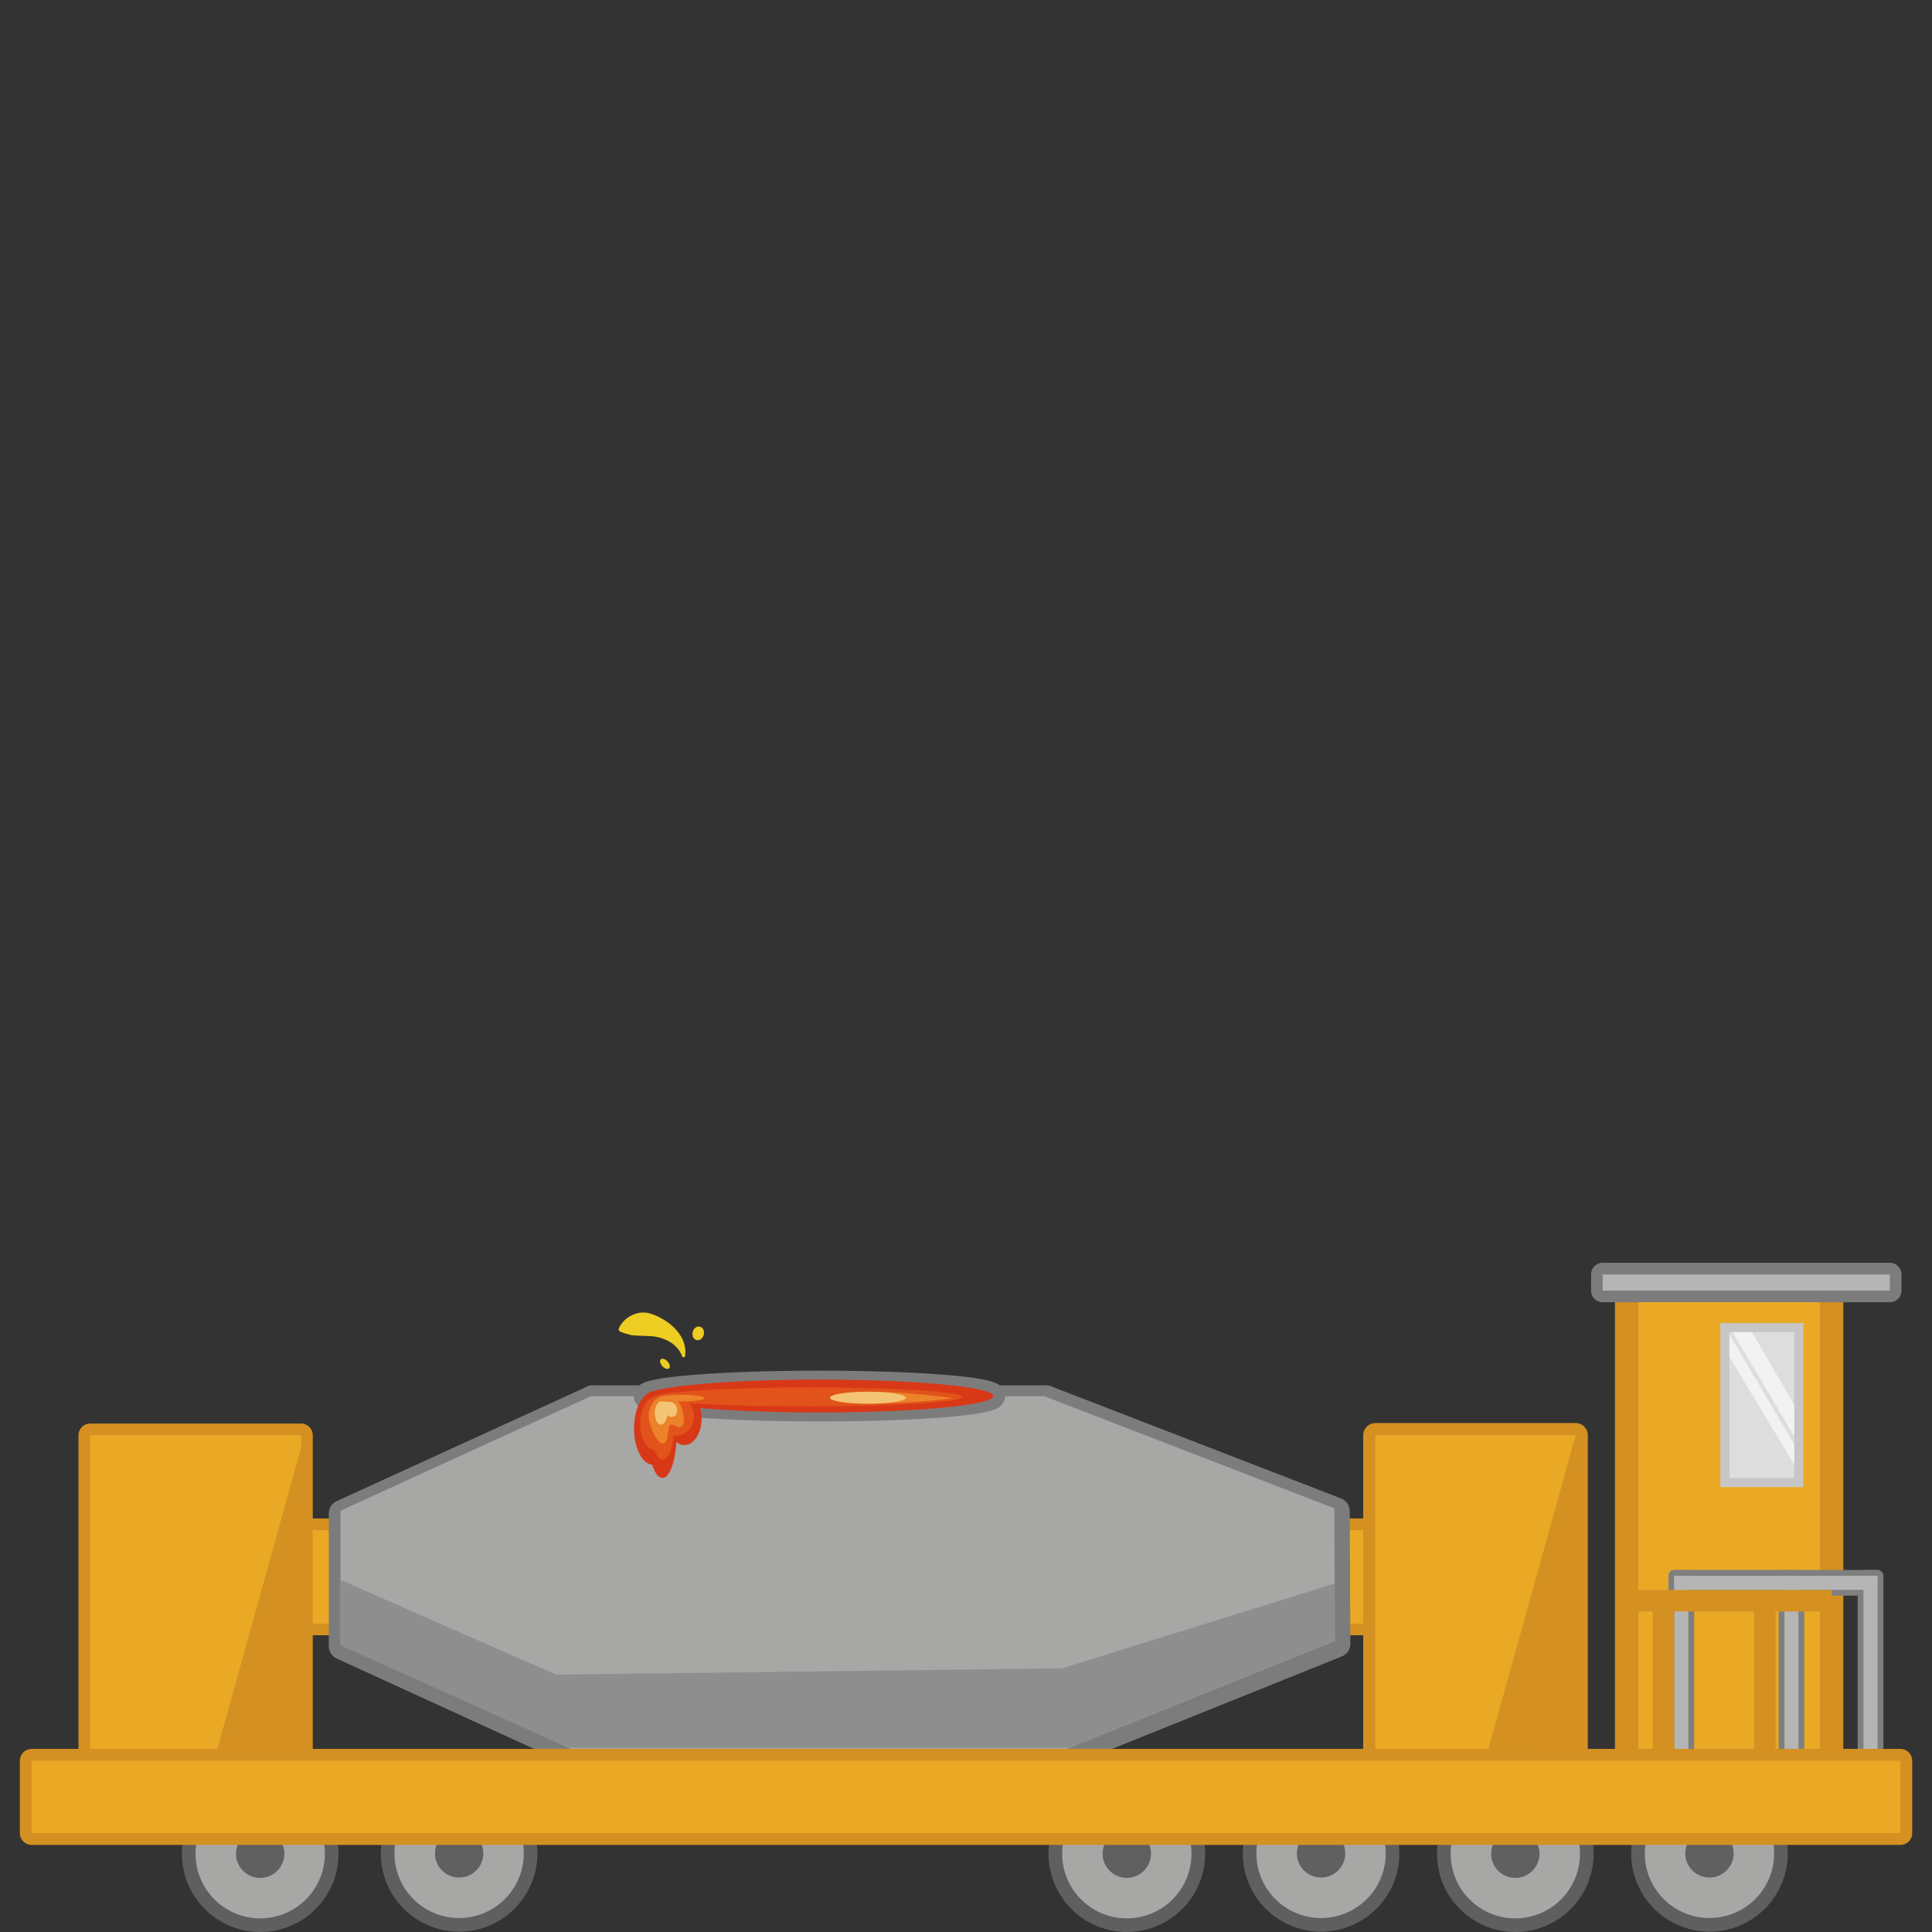 <?xml version="1.0" encoding="UTF-8"?>
<svg id="uuid-de781d1f-9a45-434e-8128-f49ba7ca2e9e" data-name="圖層 1" xmlns="http://www.w3.org/2000/svg" viewBox="0 0 226.77 226.77">
  <rect x="0" y="0" width="226.77" height="226.77" fill="#333333" stroke="none"/>
  <g>
    <circle cx="53.89" cy="217.54" r="7.59" style="fill: none; stroke: #5f5f60; stroke-miterlimit: 10; stroke-width: 3.2px;"/>
    <circle cx="53.89" cy="217.54" r="7.59" style="fill: #a7a7a6;"/>
    <circle cx="53.89" cy="217.54" r="2.84" style="fill: #606060;"/>
  </g>
  <g>
    <circle cx="30.54" cy="217.58" r="7.59" style="fill: none; stroke: #5f5f60; stroke-miterlimit: 10; stroke-width: 3.2px;"/>
    <circle cx="30.54" cy="217.58" r="7.59" style="fill: #a7a7a6;"/>
    <circle cx="30.54" cy="217.58" r="2.84" style="fill: #606060;"/>
  </g>
  <g>
    <circle cx="155.06" cy="217.54" r="7.59" style="fill: none; stroke: #5f5f60; stroke-miterlimit: 10; stroke-width: 3.2px;"/>
    <circle cx="155.06" cy="217.54" r="7.59" style="fill: #a7a7a6;"/>
    <circle cx="155.06" cy="217.54" r="2.84" style="fill: #606060;"/>
  </g>
  <g>
    <circle cx="132.26" cy="217.58" r="7.59" style="fill: none; stroke: #5f5f60; stroke-miterlimit: 10; stroke-width: 3.2px;"/>
    <circle cx="132.26" cy="217.58" r="7.59" style="fill: #a7a7a6;"/>
    <circle cx="132.26" cy="217.58" r="2.84" style="fill: #606060;"/>
  </g>
  <g>
    <circle cx="200.65" cy="217.54" r="7.59" style="fill: none; stroke: #5f5f60; stroke-miterlimit: 10; stroke-width: 3.2px;"/>
    <circle cx="200.65" cy="217.54" r="7.59" style="fill: #a7a7a6;"/>
    <circle cx="200.65" cy="217.54" r="2.84" style="fill: #606060;"/>
  </g>
  <g>
    <circle cx="177.86" cy="217.58" r="7.59" style="fill: none; stroke: #5f5f60; stroke-miterlimit: 10; stroke-width: 3.2px;"/>
    <circle cx="177.86" cy="217.58" r="7.59" style="fill: #a7a7a6;"/>
    <circle cx="177.86" cy="217.58" r="2.84" style="fill: #606060;"/>
  </g>
  <rect x="190.93" y="151.47" width="24.06" height="55.19" style="fill: #eaa925;"/>
  <rect x="35.04" y="179.6" width="5.15" height="10.97" style="fill: none; stroke: #d49122; stroke-linecap: round; stroke-linejoin: round; stroke-width: 2.74px;"/>
  <rect x="35.04" y="179.6" width="5.15" height="10.97" style="fill: #eaa925;"/>
  <rect x="156.9" y="179.6" width="5.15" height="10.97" style="fill: none; stroke: #d49122; stroke-linecap: round; stroke-linejoin: round; stroke-width: 2.74px;"/>
  <rect x="156.9" y="179.6" width="5.15" height="10.97" style="fill: #eaa925;"/>
  <g>
    <rect x="69.57" y="164.21" width="53.22" height="42.46" style="fill: none; stroke: #7c7c7d; stroke-linecap: round; stroke-linejoin: round; stroke-width: 3.2px;"/>
    <polygon points="122.79 206.67 156.9 192.94 156.83 177.37 122.79 164.21 122.79 206.67" style="fill: none; stroke: #7c7c7d; stroke-linecap: round; stroke-linejoin: round; stroke-width: 3.2px;"/>
    <polygon points="69.57 206.67 40.19 193.22 40.19 177.65 69.57 164.21 69.57 206.67" style="fill: none; stroke: #7c7c7d; stroke-linecap: round; stroke-linejoin: round; stroke-width: 3.2px;"/>
  </g>
  <polygon points="156.62 177.04 122.58 163.88 69.35 163.88 39.97 177.32 39.97 192.89 69.35 206.34 122.58 206.34 156.68 192.61 156.62 177.04" style="fill: #a7a7a6;"/>
  <ellipse cx="96.18" cy="163.86" rx="20.44" ry="1.61" style="fill: none; stroke: #7c7c7d; stroke-linecap: round; stroke-linejoin: round; stroke-width: 2.74px;"/>
  <ellipse cx="96.18" cy="163.86" rx="20.44" ry="1.61" style="fill: #949394;"/>
  <rect x="190.93" y="151.47" width="24.06" height="55.19" style="fill: none; stroke: #d49122; stroke-linecap: round; stroke-linejoin: round; stroke-width: 2.74px;"/>
  <rect x="202.99" y="156.36" width="7.61" height="17.12" style="fill: none; stroke: #c7c6c6; stroke-miterlimit: 10; stroke-width: 2.14px;"/>
  <g>
    <rect x="202.99" y="156.36" width="7.61" height="17.12" style="fill: #ddd;"/>
    <polygon points="210.6 169.54 210.6 171.89 202.99 159.26 202.99 156.63 210.6 169.54" style="fill: #f2f2f2;"/>
    <polygon points="210.6 164.92 210.6 168.58 203.36 156.36 205.64 156.36 210.6 164.92" style="fill: #f2f2f2;"/>
  </g>
  <g>
    <g>
      <rect x="218.73" y="184.97" width="1.65" height="21.7" style="fill: none; stroke: #7f7f7f; stroke-linecap: round; stroke-linejoin: round; stroke-width: 1.37px;"/>
      <rect x="209.45" y="184.97" width="1.65" height="21.7" style="fill: none; stroke: #7f7f7f; stroke-linecap: round; stroke-linejoin: round; stroke-width: 1.37px;"/>
      <rect x="207.58" y="173.9" width="1.65" height="23.78" transform="translate(394.2 -22.62) rotate(90)" style="fill: none; stroke: #7f7f7f; stroke-linecap: round; stroke-linejoin: round; stroke-width: 1.37px;"/>
      <rect x="196.52" y="184.97" width="1.65" height="21.7" style="fill: none; stroke: #7f7f7f; stroke-linecap: round; stroke-linejoin: round; stroke-width: 1.37px;"/>
    </g>
    <g>
      <rect x="218.73" y="184.97" width="1.65" height="21.7" style="fill: #b5b5b5;"/>
      <rect x="209.45" y="184.97" width="1.65" height="21.7" style="fill: #b5b5b5;"/>
      <rect x="207.58" y="173.9" width="1.65" height="23.78" transform="translate(394.2 -22.62) rotate(90)" style="fill: #b5b5b5;"/>
      <rect x="196.52" y="184.97" width="1.65" height="21.7" style="fill: #b5b5b5;"/>
    </g>
  </g>
  <g>
    <rect x="188.12" y="149.59" width="33.7" height="1.89" style="fill: none; stroke: #7c7c7d; stroke-linecap: round; stroke-linejoin: round; stroke-width: 2.74px;"/>
    <rect x="188.12" y="149.59" width="33.7" height="1.89" style="fill: #b5b5b5;"/>
  </g>
  <rect x="10.58" y="168.46" width="24.76" height="38.21" style="fill: none; stroke: #d49122; stroke-linecap: round; stroke-linejoin: round; stroke-width: 2.74px;"/>
  <rect x="10.58" y="168.46" width="24.76" height="38.21" style="fill: #eaa925;"/>
  <rect x="161.44" y="168.46" width="23.5" height="38.21" style="fill: none; stroke: #d49122; stroke-linecap: round; stroke-linejoin: round; stroke-width: 2.86px;"/>
  <rect x="161.44" y="168.46" width="23.5" height="38.21" style="fill: #eaa925;"/>
  <rect x="3.72" y="206.67" width="219.34" height="8.49" style="fill: none; stroke: #d49122; stroke-linecap: round; stroke-linejoin: round; stroke-width: 2.78px;"/>
  <rect x="3.72" y="206.67" width="219.34" height="8.49" style="fill: #eaa925;"/>
  <g>
    <g>
      <ellipse cx="96.18" cy="163.86" rx="20.44" ry="1.93" style="fill: #d93816;"/>
      <ellipse cx="76.67" cy="167.66" rx="2.25" ry="4.27" style="fill: #d93816;"/>
      <ellipse cx="77.75" cy="168.43" rx="1.66" ry="5.05" style="fill: #d93816;"/>
      <ellipse cx="80.32" cy="166.5" rx="2.03" ry="3.12" style="fill: #d93816;"/>
    </g>
    <path d="M80.11,159.29c-.5-1.41-1.81-2.16-3.18-2.4-.47-.1-2.34-.08-2.89-.19-.39-.12-.8-.2-1.33-.43l-.12-.25c.59-1.44,2.26-2.29,3.74-1.84,2.16.68,4.52,2.64,4.06,5.11,0,0-.28,0-.28,0h0Z" style="fill: #edcd21;"/>
    <ellipse cx="81.97" cy="156.52" rx=".81" ry=".67" transform="translate(-89.36 199.73) rotate(-76.52)" style="fill: #edcd21;"/>
    <ellipse cx="78.05" cy="160.08" rx=".41" ry=".72" transform="translate(-87.38 94.12) rotate(-42.27)" style="fill: #edcd21;"/>
    <g>
      <ellipse cx="76.93" cy="167.09" rx="1.79" ry="3.11" style="fill: #e1531a;"/>
      <ellipse cx="77.79" cy="167.66" rx="1.32" ry="3.68" style="fill: #e1531a;"/>
      <ellipse cx="79.39" cy="166.25" rx="2.06" ry="2.27" style="fill: #e1531a;"/>
    </g>
    <path d="M112.95,163.96c0,.62-8.06,1.12-18.01,1.12s-18.27-.46-18.27-1.07,8.32-1.16,18.27-1.16,18.01.5,18.01,1.12Z" style="fill: #e1531a;"/>
    <path d="M77.72,169.43s-.02,0-.03,0c-.56-.04-1.79-2.39-1.52-3.75.15-.74.78-1.53,1.07-1.59.28-.06.71.28,1.58.12.14-.03.43-.03.71.24.5.48.83,1.73.71,2.63-.04.29-.31.48-.59.45-.29-.04-.98-.63-1.1-.09-.14.66-.17,1.24-.31,1.62-.08.21-.3.37-.52.37Z" style="fill: #ec822a;"/>
    <path d="M111.7,164.07c-5.44-.65-11.72-1.2-12-.02-.06.24.08.6.27.61,4.61.26,11.61-.37,11.73-.59Z" style="fill: #ec822a;"/>
    <ellipse cx="101.87" cy="164.06" rx="4.45" ry=".71" style="fill: #f3c473;"/>
    <path d="M79.42,165.13c-.18-.48-.65-.62-1.03-.6-.15,0-.62-.03-.8-.03-.41,0-.74.61-.74,1.36s.33,1.36.74,1.36c.37,0,.67-.48.73-1.12.22.19.49.27.74.18.38-.15.54-.66.36-1.14Z" style="fill: #f3c473;"/>
    <ellipse cx="79.97" cy="164.1" rx="2.73" ry=".39" style="fill: #ec822a;"/>
  </g>
  <polygon points="184.98 205.3 174.68 205.35 184.94 168.46 184.98 205.3" style="fill: #d49122;"/>
  <g>
    <rect x="191.72" y="186.62" width="23.27" height="2.53" style="fill: #d49122;"/>
    <rect x="186.77" y="195.6" width="16.98" height="2.53" transform="translate(392.12 1.61) rotate(90)" style="fill: #d49122;"/>
    <rect x="198.66" y="195.6" width="16.98" height="2.53" transform="translate(404.01 -10.28) rotate(90)" style="fill: #d49122;"/>
  </g>
  <polygon points="35.69 205.65 25.39 205.7 35.65 168.81 35.69 205.65" style="fill: #d49122;"/>
  <polygon points="156.65 185.87 124.67 195.82 65.26 196.56 39.97 185.44 39.97 193.13 66.75 205.15 125.54 205.15 156.68 192.61 156.65 185.87" style="fill: #8e8e8e;"/>
</svg>